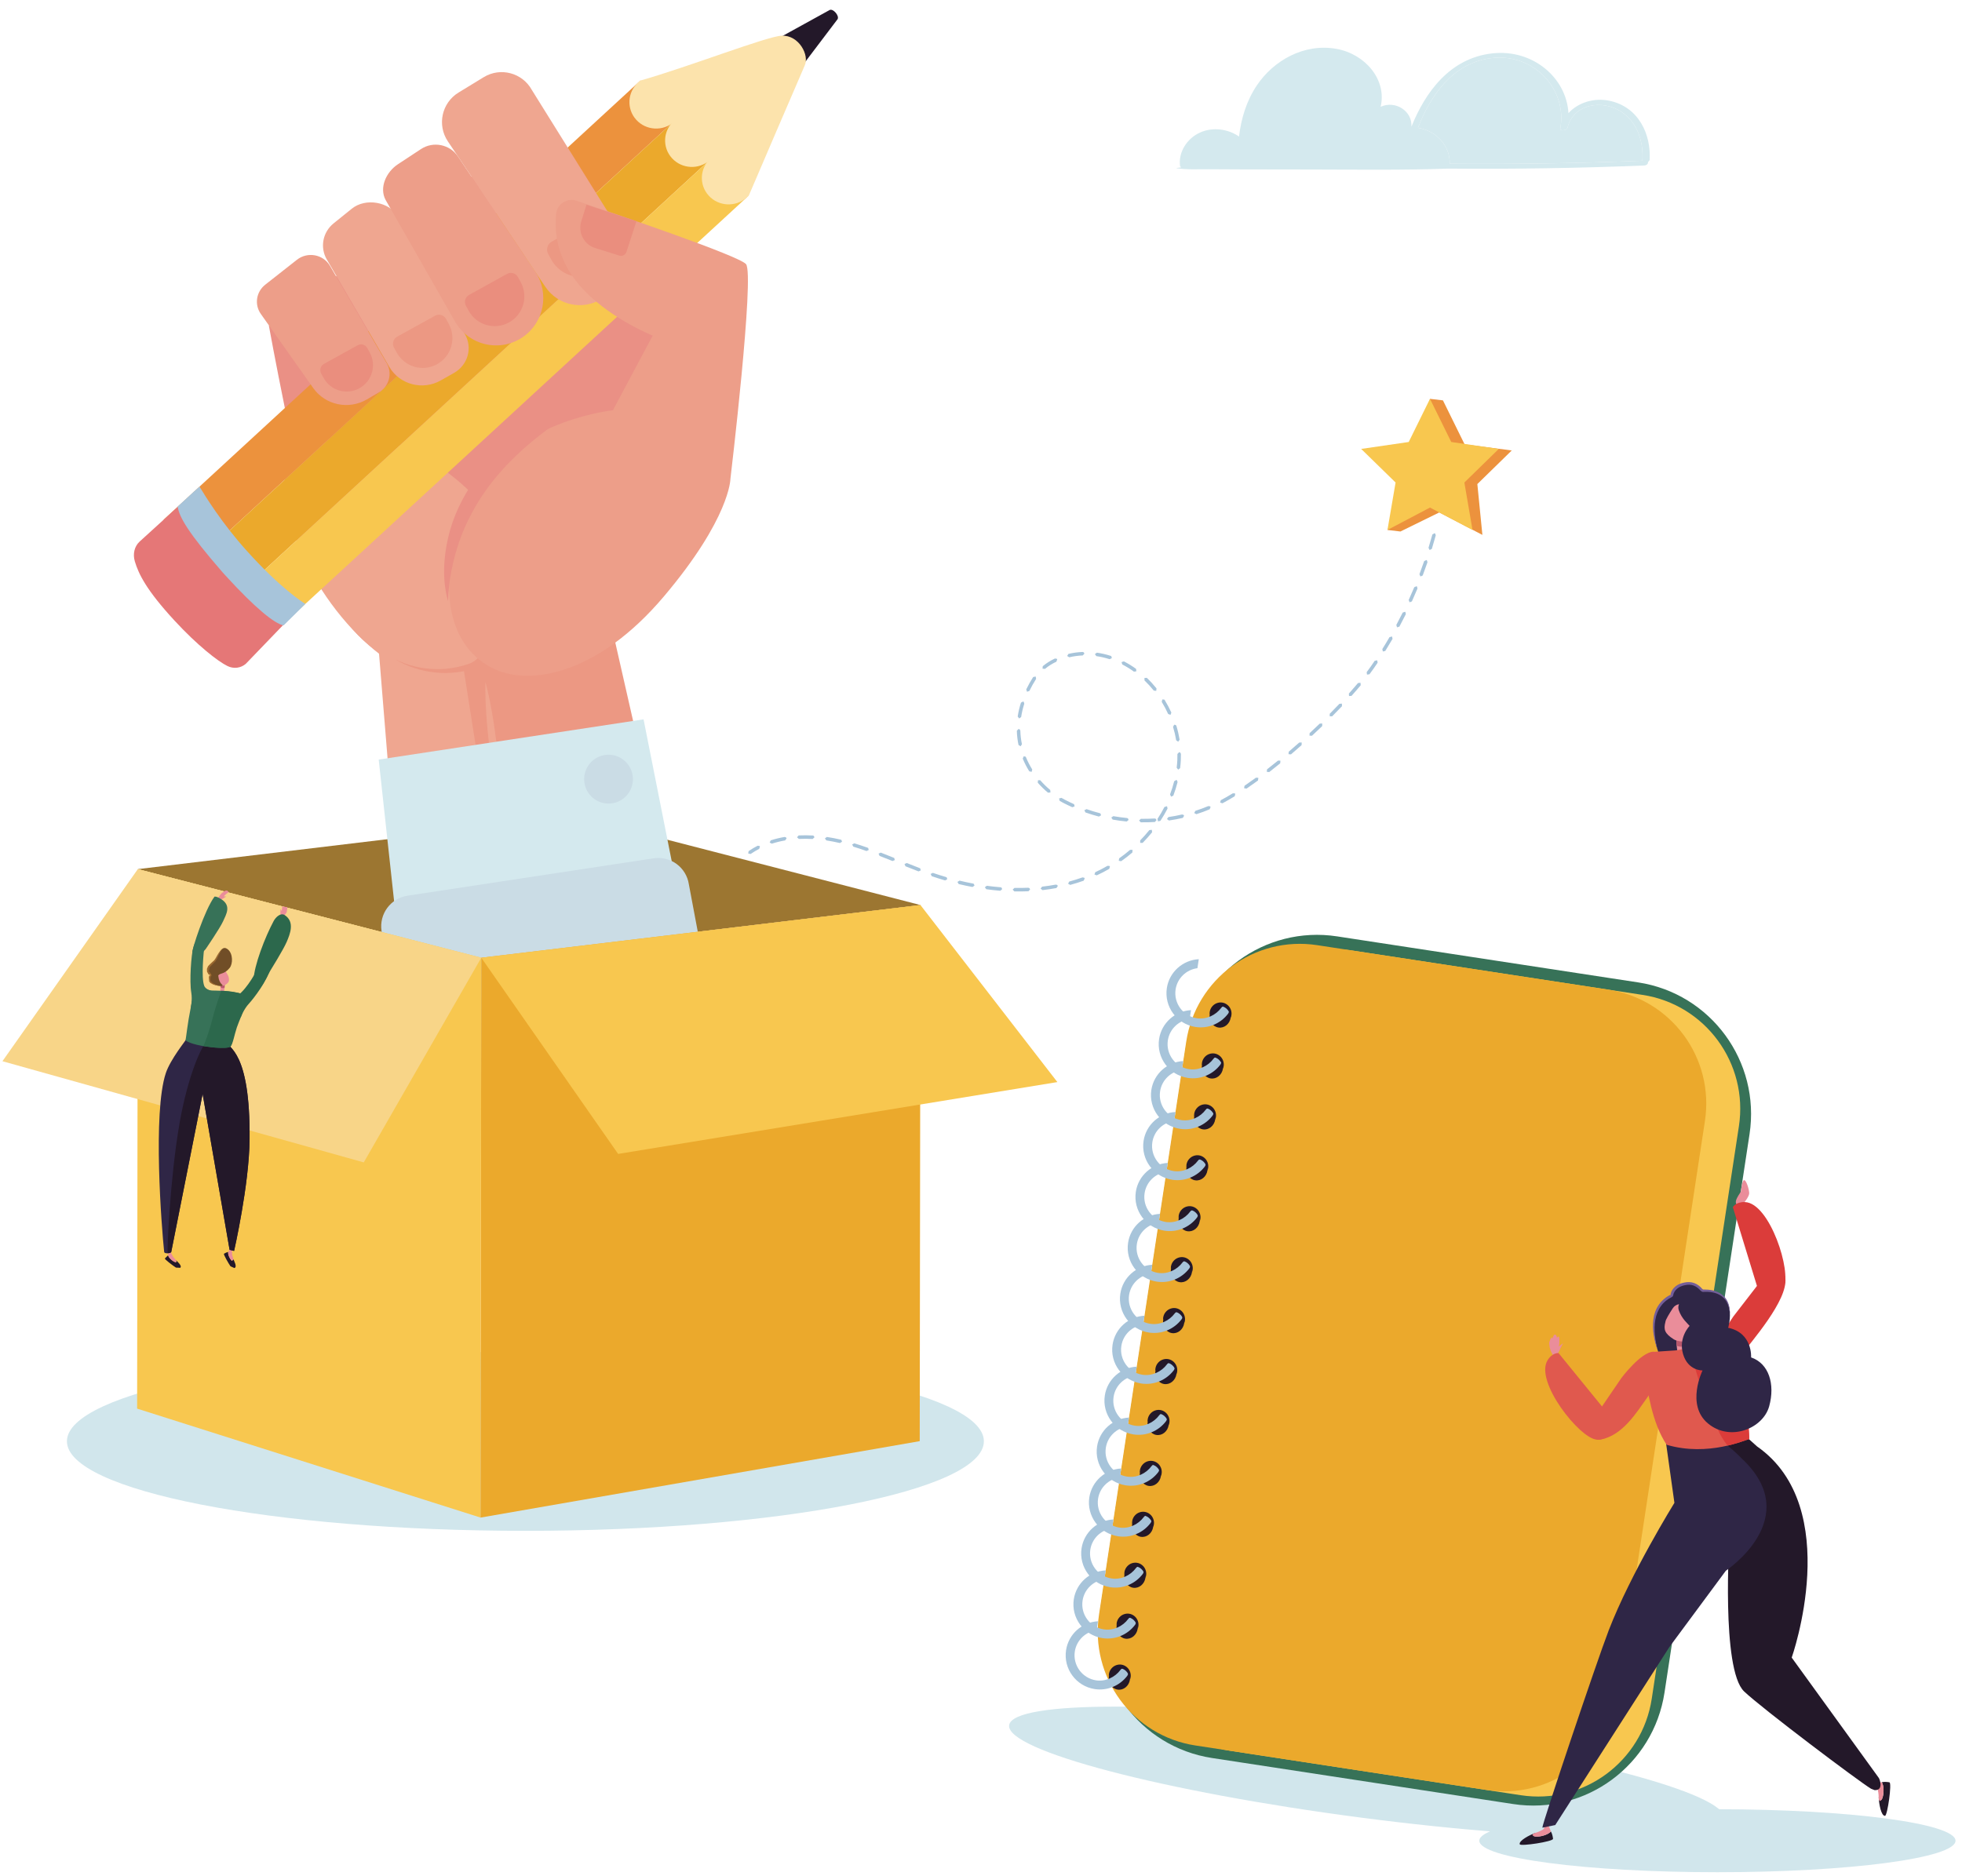 <?xml version="1.0" encoding="UTF-8"?>
<svg width="161px" height="154px" viewBox="0 0 161 154" version="1.1" xmlns="http://www.w3.org/2000/svg" xmlns:xlink="http://www.w3.org/1999/xlink">
    <title>image2</title>
    <g id="design" stroke="none" stroke-width="1" fill="none" fill-rule="evenodd">
        <g id="Mobile" transform="translate(-155, -1890)">
            <g id="Group-18" transform="translate(-23, 1373)">
                <g id="Group-22" transform="translate(38, 507)">
                    <g id="Group-14" transform="translate(140.2, 10.8)">
                        <path d="M160.268,150.286 C160.268,151.713 151.52,152.87 140.73,152.87 C129.938,152.87 121.191,151.713 121.191,150.286 C121.191,148.859 129.938,147.701 140.73,147.701 C151.52,147.701 160.268,148.859 160.268,150.286" id="Fill-304" fill="#D1E6EC"></path>
                        <path d="M141.301,148.475 C141.031,150.544 127.675,150.504 111.467,148.386 C95.26,146.268 82.339,142.873 82.609,140.805 C82.877,138.736 96.234,138.776 112.442,140.894 C128.65,143.012 141.57,146.407 141.301,148.475" id="Fill-305" fill="#D1E6EC"></path>
                        <path d="M80.536,117.499 C80.536,121.56 63.692,124.85 42.915,124.85 C22.137,124.85 5.292,121.56 5.292,117.499 C5.292,113.439 22.137,110.147 42.915,110.147 C63.692,110.147 80.536,113.439 80.536,117.499" id="Fill-306" fill="#D1E6EC"></path>
                        <path d="M132.867,8.391 C134.232,9.317 134.67,10.901 134.573,12.394 C129.308,12.606 124.037,12.689 118.767,12.641 C118.793,11.153 117.667,9.934 116.158,9.69 C117.166,7.107 118.941,4.414 122.095,3.979 C125.677,3.488 128.431,6.576 127.836,9.732 C127.785,9.996 128.374,9.912 128.429,9.687 C128.885,7.753 131.263,7.306 132.867,8.391" id="Fill-324" fill="#D4E9EE"></path>
                        <path d="M134.731,12.784 C129.371,13.002 124.009,13.086 118.645,13.04 C114.902,13.174 111.148,13.12 107.401,13.114 C105.524,13.113 103.65,13.113 101.775,13.105 C100.839,13.102 99.902,13.098 98.963,13.091 C98.102,13.088 97.202,13.139 96.348,13.007 L96.348,12.986 C96.468,12.969 96.587,12.952 96.709,12.942 L96.705,12.906 L96.639,12.856 C96.47,11.731 97.177,10.571 98.278,10.077 C99.316,9.609 100.566,9.777 101.473,10.408 C101.647,8.933 102.085,7.473 102.936,6.208 C104.313,4.157 106.826,2.729 109.483,3.213 C111.84,3.641 113.619,5.755 113.094,7.965 C114.316,7.409 115.71,8.331 115.62,9.599 C116.755,6.772 118.779,3.964 122.265,3.58 C125.579,3.214 128.338,5.578 128.506,8.484 C129.294,7.621 130.596,7.206 131.854,7.466 C134.274,7.966 135.304,10.246 135.166,12.347 L135.03,12.51 C135.056,12.625 134.933,12.774 134.731,12.784 Z M134.573,12.394 C134.67,10.901 134.232,9.317 132.867,8.391 C131.263,7.306 128.885,7.753 128.429,9.687 C128.374,9.912 127.785,9.996 127.836,9.732 C128.431,6.576 125.677,3.488 122.095,3.979 C118.941,4.414 117.166,7.107 116.158,9.69 C117.667,9.934 118.793,11.153 118.767,12.641 C124.037,12.689 129.308,12.606 134.573,12.394 L134.573,12.394 Z" id="Fill-325" fill="#D4E9EE"></path>
                        <polyline id="Fill-336" fill="#9C7631" points="39.293 77.809 11.11 70.537 47.15 66.213 75.331 73.485 39.293 77.809"></polyline>
                        <path d="M21.863,25.93 C21.863,25.93 24.019,37.79 26.152,45.748 C27.293,50.011 29.649,51.936 30.998,52.811 C34.9,55.343 46.876,53.092 46.876,53.092 L56.456,23.349 L40.652,12.13 L21.863,25.93" id="Fill-337" fill="#EA9085"></path>
                        <polyline id="Fill-338" fill="#EC9883" points="30.955 52.386 32.882 77.145 55.428 74.541 49.701 49.349 30.955 52.386"></polyline>
                        <path d="M30.536,35.155 C30.536,35.155 36.33,36.11 40.663,42.254 C44.997,48.399 39.494,54.134 35.927,54.774 C32.359,55.414 25.609,49.302 23.429,41.541 C21.248,33.78 30.536,35.155 30.536,35.155" id="Fill-339" fill="#EFA690"></path>
                        <polyline id="Fill-340" fill="#EC923D" points="16.143 45.045 13.224 41.857 52.351 5.811 55.27 8.999 16.143 45.045"></polyline>
                        <polyline id="Fill-341" fill="#EBA92C" points="19.06 48.233 16.143 45.045 55.27 8.999 58.188 12.187 19.06 48.233"></polyline>
                        <polyline id="Fill-342" fill="#F8C74F" points="21.979 51.419 19.06 48.233 58.188 12.187 61.107 15.375 21.979 51.419"></polyline>
                        <path d="M23.506,50.013 L19.967,53.689 C19.559,54.037 18.983,54.119 18.467,53.868 C17.673,53.482 15.987,52.159 14.128,50.146 C11.776,47.598 11.164,46.28 10.863,45.273 C10.682,44.668 10.834,44.045 11.25,43.659 L14.76,40.462 C14.76,40.462 17.526,45.17 23.506,50.013" id="Fill-343" fill="#E57777"></path>
                        <path d="M18.368,46.509 C18.269,46.4 18.167,46.292 18.067,46.178 C15.285,42.98 14.496,41.642 14.381,40.776 C14.381,40.776 15.177,40.042 15.748,39.515 C15.899,39.376 16.044,39.263 16.144,39.168 L16.18,39.133 L16.216,39.211 C16.628,39.902 18.008,42.146 20.052,44.413 C22.825,47.493 24.63,48.629 24.859,48.767 L23.069,50.535 C22.335,50.383 20.804,49.171 18.368,46.509" id="Fill-344" fill="#A7C4DA"></path>
                        <path d="M62.801,8.338 L68.534,0.771 C68.689,0.483 68.156,-0.124 67.876,0.023 L59.349,4.722 L62.801,8.338" id="Fill-345" fill="#231829"></path>
                        <path d="M61.252,15.241 C61.252,15.241 65.724,4.802 65.827,4.594 C66.245,3.752 65.368,2.07 63.951,2.128 C62.737,2.177 56.354,4.674 52.351,5.811 L52.005,6.131 L55.045,9.22 L57.188,12.506 L58.01,12.352 L57.929,13.079 L60.924,15.543 L61.252,15.241" id="Fill-346" fill="#FCE3AC"></path>
                        <path d="M52.01,9.032 L52.01,9.032 C51.199,8.139 51.276,6.763 52.183,5.959 L52.351,5.811 L55.289,9.046 L55.121,9.194 C54.214,9.998 52.822,9.925 52.01,9.032" id="Fill-347" fill="#FCE3AC"></path>
                        <path d="M54.939,12.182 L54.939,12.182 C54.128,11.288 54.205,9.914 55.114,9.11 L55.28,8.962 L58.218,12.195 L58.05,12.344 C57.143,13.147 55.751,13.075 54.939,12.182" id="Fill-348" fill="#FCE3AC"></path>
                        <path d="M57.955,15.256 L57.955,15.256 C57.143,14.362 57.221,12.987 58.128,12.184 L58.295,12.036 L61.233,15.27 L61.066,15.418 C60.158,16.22 58.765,16.149 57.955,15.256" id="Fill-349" fill="#FCE3AC"></path>
                        <path d="M26.876,21.019 L31.529,29.002 C32.019,29.841 31.731,30.912 30.881,31.411 L29.914,31.979 C28.421,32.857 26.496,32.455 25.509,31.059 L21.203,24.968 C20.662,24.202 20.819,23.154 21.565,22.567 L24.165,20.522 C25.037,19.836 26.324,20.073 26.876,21.019" id="Fill-350" fill="#ED9E89"></path>
                        <path d="M26.616,20.497 L31.747,29.315 C32.593,30.769 34.485,31.267 35.967,30.426 L37.062,29.805 C38.206,29.156 38.598,27.723 37.939,26.607 L32.485,16.998 C31.751,15.754 29.804,15.413 28.667,16.33 L27.178,17.531 C26.278,18.256 26.042,19.51 26.616,20.497" id="Fill-351" fill="#EFA690"></path>
                        <path d="M31.445,15.616 L37.099,25.518 C38.199,27.547 40.81,28.173 42.707,26.863 C44.454,25.655 44.907,23.262 43.723,21.496 L37.386,12.052 C36.712,11.045 35.354,10.771 34.343,11.437 L32.45,12.683 C31.492,13.315 30.897,14.604 31.445,15.616" id="Fill-352" fill="#ED9E89"></path>
                        <path d="M36.55,10.802 L44.55,22.741 C45.565,24.255 47.59,24.698 49.143,23.746 C50.69,22.798 52.125,20.824 51.118,18.904 L43.448,6.593 C42.672,5.174 40.872,4.693 39.494,5.534 L37.426,6.797 C36.05,7.639 35.651,9.46 36.55,10.802" id="Fill-353" fill="#EFA690"></path>
                        <path d="M29.29,31.069 L29.29,31.069 C28.245,31.647 26.933,31.267 26.356,30.22 L26.157,29.86 C26,29.578 26.104,29.222 26.386,29.066 L29.147,27.539 C29.429,27.382 29.784,27.485 29.939,27.767 L30.138,28.128 C30.714,29.175 30.334,30.492 29.29,31.069" id="Fill-354" fill="#EA8E7E"></path>
                        <path d="M35.664,29.095 L35.664,29.095 C34.486,29.747 33.003,29.318 32.354,28.137 L32.13,27.732 C31.953,27.412 32.07,27.011 32.388,26.835 L35.502,25.112 C35.82,24.936 36.22,25.052 36.396,25.37 L36.619,25.777 C37.27,26.958 36.842,28.444 35.664,29.095" id="Fill-355" fill="#EC9883"></path>
                        <path d="M41.569,25.665 L41.569,25.665 C40.39,26.316 38.909,25.887 38.258,24.707 L38.035,24.301 C37.859,23.982 37.975,23.581 38.293,23.405 L41.407,21.682 C41.725,21.505 42.125,21.622 42.301,21.94 L42.525,22.347 C43.175,23.527 42.747,25.013 41.569,25.665" id="Fill-356" fill="#EA8E7E"></path>
                        <path d="M48.784,21.589 L48.784,21.589 C47.452,22.328 45.774,21.841 45.037,20.506 L44.784,20.045 C44.585,19.686 44.717,19.232 45.077,19.032 L48.601,17.081 C48.962,16.883 49.415,17.013 49.614,17.374 L49.866,17.834 C50.602,19.17 50.118,20.852 48.784,21.589" id="Fill-357" fill="#EC9883"></path>
                        <path d="M47.118,15.679 C46.348,15.419 45.525,15.932 45.437,16.742 C45.268,18.306 45.519,20.787 47.806,23.11 C50.138,25.479 53.361,26.745 53.361,26.745 L50.097,32.872 C50.097,32.872 42.81,33.639 39.413,38.713 C36.016,43.787 35.2,51.42 40.13,53.999 C43.165,55.587 48.82,54.608 54.269,48.166 C59.718,41.723 59.737,38.515 59.737,38.515 C59.737,38.515 61.742,21.706 61.015,20.876 C60.425,20.201 50.736,16.896 47.118,15.679" id="Fill-358" fill="#ED9E89"></path>
                        <path d="M47.498,17.373 L47.927,16.002 L52.026,17.358 L51.206,19.872 C51.129,20.119 50.866,20.257 50.618,20.18 L48.635,19.556 C47.719,19.268 47.211,18.291 47.498,17.373" id="Fill-359" fill="#EA8E7E"></path>
                        <path d="M36.565,48.549 C36.094,46.872 36.176,45.058 36.571,43.339 C36.966,41.61 37.756,39.972 38.795,38.532 C39.322,37.817 39.913,37.154 40.545,36.538 C40.878,36.247 41.19,35.934 41.542,35.672 L42.06,35.264 L42.602,34.891 C44.047,33.903 45.626,33.14 47.28,32.65 C45.845,33.609 44.46,34.58 43.189,35.664 C42.55,36.202 41.956,36.783 41.378,37.373 C40.817,37.979 40.282,38.605 39.797,39.267 C38.835,40.596 38.052,42.05 37.499,43.61 C36.963,45.173 36.609,46.825 36.565,48.549" id="Fill-360" fill="#EA9085"></path>
                        <polyline id="Fill-361" fill="#EFA690" points="37.699 53.171 41.312 76.171 32.882 77.145 30.816 51.785 37.699 53.171"></polyline>
                        <path d="M39.633,55.17 C39.865,56.024 40.035,56.885 40.184,57.747 C40.336,58.61 40.453,59.477 40.563,60.346 C40.66,61.214 40.75,62.084 40.805,62.959 C40.863,63.832 40.899,64.71 40.874,65.593 C40.643,64.74 40.473,63.88 40.324,63.016 C40.171,62.153 40.055,61.286 39.946,60.419 C39.848,59.55 39.758,58.679 39.704,57.805 C39.646,56.931 39.609,56.054 39.633,55.17" id="Fill-362" fill="#EFA690"></path>
                        <path d="M39.083,53.949 C38.49,54.182 37.913,54.305 37.315,54.379 C36.719,54.45 36.12,54.462 35.528,54.398 C34.939,54.335 34.353,54.223 33.795,54.028 C33.232,53.853 32.705,53.586 32.195,53.307 C32.727,53.546 33.268,53.767 33.834,53.895 C34.394,54.042 34.971,54.104 35.544,54.119 C36.117,54.136 36.69,54.079 37.248,53.966 C37.801,53.856 38.363,53.682 38.841,53.447 L39.083,53.949" id="Fill-363" fill="#EC9883"></path>
                        <polyline id="Fill-364" fill="#D4E9EE" points="55.198 71.284 32.313 74.761 30.876 61.546 52.61 58.244 55.198 71.284"></polyline>
                        <path d="M59.194,87.023 L32.878,91.021 L31.11,75.612 C30.9,74.224 31.853,72.928 33.238,72.718 L53.44,69.649 C54.825,69.439 56.117,70.394 56.327,71.782 L59.194,87.023" id="Fill-365" fill="#CADCE5"></path>
                        <path d="M51.714,62.852 C51.879,63.946 51.128,64.969 50.035,65.134 C48.943,65.301 47.923,64.547 47.758,63.452 C47.592,62.357 48.344,61.335 49.436,61.169 C50.528,61.002 51.548,61.756 51.714,62.852" id="Fill-366" fill="#CADCE5"></path>
                        <polyline id="Fill-367" fill="#F8C74F" points="39.233 123.762 11.052 114.819 11.11 70.537 39.293 77.809 39.233 123.762"></polyline>
                        <polyline id="Fill-368" fill="#EBA92C" points="75.331 73.485 75.272 117.488 39.233 123.762 39.293 77.809 75.331 73.485"></polyline>
                        <polyline id="Fill-369" fill="#F8C74F" points="39.293 77.809 50.523 93.913 86.567 88.016 75.331 73.485 39.293 77.809"></polyline>
                        <polyline id="Fill-370" fill="#F8D588" points="11.11 70.537 -1.4001823e-13 86.304 29.65 94.609 39.293 77.809 11.11 70.537"></polyline>
                        <path d="M14.238,102.629 C14.28,102.723 14.307,102.836 14.167,102.791 C13.96,102.724 13.621,102.423 13.596,102.23 L13.331,102.492 C13.287,102.554 13.984,103.081 14.239,103.244 L14.59,103.26 C14.774,103.089 14.315,102.722 14.238,102.629" id="Fill-371" fill="#231829"></path>
                        <path d="M14.167,102.791 C14.307,102.836 14.28,102.723 14.238,102.629 C14.116,102.481 14.009,102.363 13.989,102.333 L13.73,101.82 L13.625,101.927 L13.596,102.23 C13.621,102.423 13.96,102.724 14.167,102.791" id="Fill-372" fill="#EA8D9A"></path>
                        <path d="M18.961,102.568 L18.83,102.689 C18.667,102.551 18.477,102.15 18.531,101.963 C18.41,101.979 18.271,102.05 18.181,102.105 C18.116,102.146 18.545,102.89 18.712,103.134 L19.029,103.279 C19.298,103.207 18.994,102.681 18.961,102.568" id="Fill-373" fill="#231829"></path>
                        <path d="M18.83,102.689 L18.961,102.568 C18.909,102.386 18.858,102.238 18.853,102.201 L18.821,101.633 L18.681,101.692 L18.531,101.963 C18.477,102.15 18.667,102.551 18.83,102.689" id="Fill-374" fill="#EA8D9A"></path>
                        <path d="M15.068,84.526 C15.067,84.57 13.78,86.149 13.404,87.288 C12.326,90.547 13.056,99.914 13.271,101.949 C13.294,102.159 13.832,102.046 13.85,101.969 L16.427,88.992 L18.64,101.784 L19.009,101.877 C19.009,101.877 20.248,96.449 20.281,92.713 C20.346,85.409 18.517,85.267 18.366,84.682 C17.982,84.881 15.861,84.816 15.068,84.526" id="Fill-375" fill="#2F2646"></path>
                        <path d="M17.706,72.982 L17.703,72.882 C17.757,72.803 17.85,72.676 17.964,72.537 L18.204,72.348 C18.318,72.292 18.416,72.295 18.445,72.295 L18.503,72.36 L18.566,72.414 C18.545,72.458 18.223,72.657 18.174,72.779 L18.376,72.782 L18.018,73.001 L17.857,73.07 L17.706,72.982" id="Fill-376" fill="#EA8D9A"></path>
                        <path d="M22.989,74.487 L23.076,74.438 C23.115,74.352 23.244,74.234 23.324,74.073 L23.379,73.732 C23.367,73.607 23.234,73.669 23.202,73.636 L23.045,73.616 L22.966,73.59 L22.92,73.98 L22.814,73.81 L22.811,74.231 L22.836,74.404 L22.989,74.487" id="Fill-377" fill="#EA8D9A"></path>
                        <path d="M20.884,79.655 C20.787,79.486 20.61,79.911 20.614,79.639 C20.63,78.48 21.558,76.097 22.256,74.798 C22.432,74.471 22.832,74.101 23.147,74.303 L23.159,74.31 C24.015,74.862 23.596,75.874 23.33,76.501 C23.066,77.128 21.979,78.874 21.979,78.874 C21.979,78.874 21.495,79.807 21.287,80.097 C21.067,80.404 21.116,80.058 20.884,79.655" id="Fill-378" fill="#2C684C"></path>
                        <line x1="17.525" y1="79.731" x2="17.525" y2="79.731" id="Fill-379" fill="#2F2646"></line>
                        <path d="M17.974,79.615 L17.869,80.536 C17.908,80.631 18.063,80.764 18.171,80.562 C18.278,80.36 18.228,79.629 18.228,79.629 L17.974,79.615" id="Fill-380" fill="#EA8D9A"></path>
                        <path d="M17.884,80.217 C17.977,80.294 18.108,80.341 18.231,80.27 C18.242,80.119 18.241,79.947 18.237,79.82 L17.943,79.803 C17.924,79.922 17.9,80.078 17.884,80.217" id="Fill-381" fill="#BA586D"></path>
                        <path d="M18.571,79.446 C18.566,79.303 18.282,78.869 18.282,78.869 C18.008,78.604 17.379,79.116 17.31,79.245 C17.234,79.388 17.324,79.561 17.387,79.69 C17.451,79.821 17.613,80.029 17.746,80.095 C17.869,80.154 18.119,80.131 18.234,80.067 C18.579,79.872 18.629,79.729 18.571,79.446" id="Fill-382" fill="#EA8D9A"></path>
                        <path d="M15.735,76.751 L15.735,76.751 L15.733,76.753 L15.671,76.945 C15.484,77.533 15.338,79.763 15.496,80.667 C15.599,81.267 15.454,81.921 15.454,81.921 L17.281,80.597 C17.281,80.597 16.693,80.448 16.563,80.129 C16.285,79.445 16.538,77.173 16.538,77.173 C16.652,76.891 15.964,76.174 15.735,76.751" id="Fill-383" fill="#377258"></path>
                        <path d="M15.593,77.339 C15.543,77.147 16.585,73.895 17.4,72.797 C17.4,72.797 17.529,72.735 17.947,72.999 C18.802,73.537 18.371,74.23 18.111,74.809 C17.85,75.389 16.668,77.112 16.668,77.112 C16.668,77.112 15.805,78.147 15.593,77.339" id="Fill-384" fill="#377258"></path>
                        <path d="M13.563,102.067 C13.701,102.055 13.84,102.007 13.85,101.969 L16.427,88.992 L18.64,101.784 L19.009,101.877 C19.009,101.877 20.248,96.449 20.281,92.713 C20.346,85.409 18.517,85.267 18.366,84.682 C18.164,84.787 17.482,84.818 16.767,84.782 C16.46,84.767 15.233,87.35 14.526,91.436 C13.74,95.979 13.489,102.072 13.563,102.067" id="Fill-385" fill="#231829"></path>
                        <path d="M19.572,82.664 C19.572,82.664 19.81,82.027 20.223,81.582 C20.639,81.134 21.769,79.635 21.945,78.75 C22.174,77.595 20.913,78.755 20.913,78.755 C20.913,78.755 20.146,80.312 19.279,80.928 C19.034,81.102 19.073,83.026 19.572,82.664" id="Fill-386" fill="#2C684C"></path>
                        <path d="M16.693,80.351 C16.699,80.35 16.836,80.474 17.213,80.502 C17.377,80.514 17.635,80.502 17.937,80.523 C18.532,80.564 19.277,80.659 19.667,80.781 L19.67,80.781 L19.78,81.792 C19.761,82.384 19.28,82.918 19.089,83.493 C18.873,84.145 18.933,84.817 18.72,85.099 C18.632,85.215 17.997,85.24 17.309,85.173 C16.405,85.087 15.386,84.877 15.023,84.595 C15.074,84.356 15.213,83.066 15.426,82.046 C15.625,81.092 15.588,80.388 16.693,80.351" id="Fill-387" fill="#377258"></path>
                        <path d="M17.95,80.523 L18.112,80.523 C18.74,80.549 19.294,80.664 19.667,80.781 L19.67,80.781 L19.78,81.792 C19.761,82.377 19.423,82.962 19.235,83.532 C19.016,84.193 18.935,84.813 18.72,85.099 C18.637,85.208 18.067,85.236 17.425,85.183 L16.502,85.062 C16.502,85.062 16.977,83.918 17.332,82.454 C17.455,81.949 17.95,80.523 17.95,80.523" id="Fill-388" fill="#2C684C"></path>
                        <path d="M17.102,79.233 C16.957,79.137 16.848,78.981 16.853,78.802 C16.861,78.657 16.933,78.527 17.037,78.425 L17.038,78.424 C17.125,78.311 17.477,78.037 17.521,77.97 C17.789,77.558 17.974,76.686 18.506,77.132 C18.936,77.496 18.908,78.323 18.646,78.644 C18.194,79.201 17.885,79.033 17.709,79.264 C17.74,79.57 17.809,79.828 18.057,80.053 L18.056,80.121 C17.797,80.21 17.165,79.921 17.068,79.815 C16.966,79.698 16.952,79.364 17.102,79.233" id="Fill-389" fill="#714E27"></path>
                        <path d="M17.814,80.126 C17.61,80.105 17.407,80.062 17.216,79.969 C17.126,79.917 17.023,79.871 16.965,79.752 L16.936,79.412 L16.934,79.425 L16.971,79.29 L17.056,79.177 L17.067,79.295 L16.897,79.154 L16.788,78.953 L16.782,78.723 L16.866,78.518 L16.858,78.534 L16.891,78.485 L16.912,78.461 L16.955,78.417 L17.04,78.332 L17.213,78.17 L17.385,78.014 L17.505,77.834 C17.581,77.695 17.656,77.556 17.744,77.423 C17.835,77.294 17.924,77.156 18.056,77.064 C17.947,77.178 17.875,77.319 17.805,77.458 C17.735,77.597 17.668,77.739 17.606,77.883 L17.48,78.104 L17.31,78.272 L17.003,78.583 L16.996,78.598 L16.936,78.913 L17.137,79.17 L17.142,79.174 L17.162,79.272 L17.147,79.288 L17.095,79.352 L17.068,79.435 L17.067,79.442 L17.066,79.447 L17.067,79.708 L17.259,79.894 C17.426,79.996 17.619,80.068 17.814,80.126" id="Fill-390" fill="#98662E"></path>
                        <path d="M143.366,92.287 L136.389,138.119 C135.481,144.085 129.921,148.184 123.968,147.274 L99.261,143.496 C93.308,142.586 89.219,137.011 90.126,131.044 L97.103,85.212 C98.011,79.245 103.573,75.147 109.524,76.057 L134.231,79.835 C140.184,80.745 144.273,86.32 143.366,92.287" id="Fill-391" fill="#377258"></path>
                        <path d="M142.494,91.636 L135.342,138.627 C134.556,143.79 129.743,147.336 124.592,146.549 L100.771,142.907 C95.62,142.119 92.081,137.295 92.866,132.132 L100.019,85.142 C100.805,79.978 105.617,76.431 110.768,77.219 L134.59,80.86 C139.741,81.648 143.279,86.473 142.494,91.636" id="Fill-392" fill="#F8C74F"></path>
                        <path d="M139.705,91.209 L132.553,138.2 C131.767,143.363 126.954,146.91 121.803,146.122 L97.892,142.467 C92.741,141.679 89.203,136.855 89.989,131.692 L97.14,84.701 C97.926,79.537 102.739,75.991 107.89,76.778 L131.801,80.434 C136.952,81.223 140.492,86.046 139.705,91.209" id="Fill-393" fill="#EBA92C"></path>
                        <path d="M91.802,135.987 C92.278,136.06 92.6,136.542 92.521,137.067 C92.441,137.59 91.99,137.955 91.514,137.882 C91.037,137.809 90.716,137.325 90.794,136.802 C90.874,136.279 91.325,135.914 91.802,135.987" id="Fill-394" fill="#231829"></path>
                        <path d="M92.28,136.244 C92.405,136.382 92.413,136.606 92.296,136.759 C91.694,137.549 90.683,137.997 89.632,137.838 C88.103,137.603 87.047,136.171 87.28,134.646 C87.483,133.313 88.601,132.342 89.9,132.273 L89.787,133.012 C88.891,133.126 88.141,133.821 87.998,134.755 C87.827,135.885 88.609,136.947 89.741,137.121 C90.528,137.24 91.297,136.866 91.747,136.262 C91.873,136.092 92.109,136.065 92.249,136.211 L92.254,136.216 L92.28,136.244" id="Fill-395" fill="#A7C4DA"></path>
                        <path d="M90.794,136.802 C90.767,136.555 90.863,136.284 91.056,136.092 C91.244,135.897 91.54,135.79 91.825,135.833 C92.109,135.876 92.361,136.067 92.482,136.31 C92.61,136.551 92.621,136.838 92.521,137.067 C92.492,136.82 92.41,136.606 92.278,136.441 C92.147,136.278 91.972,136.167 91.779,136.141 C91.586,136.107 91.386,136.161 91.212,136.278 C91.037,136.396 90.896,136.576 90.794,136.802" id="Fill-396" fill="#231829"></path>
                        <path d="M92.438,131.807 C92.914,131.88 93.237,132.363 93.157,132.885 C93.077,133.408 92.626,133.773 92.149,133.701 C91.673,133.628 91.351,133.145 91.431,132.622 C91.51,132.099 91.962,131.734 92.438,131.807" id="Fill-397" fill="#231829"></path>
                        <path d="M92.915,132.063 C93.04,132.202 93.05,132.426 92.933,132.579 C92.33,133.37 91.32,133.817 90.269,133.657 C88.739,133.423 87.683,131.991 87.915,130.465 C88.118,129.133 89.237,128.163 90.537,128.094 L90.424,128.831 C89.527,128.946 88.778,129.64 88.635,130.575 C88.462,131.705 89.244,132.766 90.378,132.939 C91.165,133.06 91.934,132.685 92.383,132.082 C92.508,131.911 92.746,131.883 92.886,132.031 L92.89,132.036 L92.915,132.063" id="Fill-398" fill="#A7C4DA"></path>
                        <path d="M91.431,132.622 C91.402,132.375 91.5,132.104 91.691,131.912 C91.88,131.717 92.177,131.61 92.462,131.653 C92.746,131.697 92.996,131.886 93.119,132.131 C93.247,132.371 93.257,132.658 93.157,132.885 C93.128,132.64 93.045,132.425 92.914,132.261 C92.782,132.098 92.607,131.986 92.415,131.961 C92.223,131.927 92.022,131.981 91.848,132.097 C91.674,132.216 91.531,132.395 91.431,132.622" id="Fill-399" fill="#231829"></path>
                        <path d="M93.074,127.626 C93.551,127.7 93.872,128.183 93.793,128.706 C93.713,129.229 93.263,129.593 92.786,129.521 C92.31,129.448 91.988,128.965 92.067,128.441 C92.147,127.918 92.599,127.553 93.074,127.626" id="Fill-400" fill="#231829"></path>
                        <path d="M93.552,127.883 C93.677,128.021 93.686,128.245 93.568,128.4 C92.965,129.19 91.955,129.637 90.904,129.477 C89.376,129.244 88.32,127.811 88.552,126.285 C88.755,124.952 89.874,123.981 91.172,123.914 L91.061,124.651 C90.164,124.765 89.413,125.46 89.27,126.396 C89.099,127.525 89.881,128.586 91.013,128.759 C91.8,128.88 92.571,128.505 93.019,127.9 C93.145,127.731 93.382,127.704 93.522,127.852 L93.527,127.855 L93.552,127.883" id="Fill-401" fill="#A7C4DA"></path>
                        <path d="M92.067,128.441 C92.039,128.194 92.136,127.924 92.328,127.732 C92.517,127.535 92.813,127.429 93.098,127.473 C93.382,127.515 93.633,127.706 93.755,127.949 C93.882,128.19 93.894,128.477 93.793,128.706 C93.765,128.46 93.682,128.245 93.551,128.08 C93.419,127.917 93.243,127.806 93.05,127.78 C92.859,127.747 92.659,127.801 92.485,127.917 C92.311,128.036 92.168,128.215 92.067,128.441" id="Fill-402" fill="#231829"></path>
                        <path d="M93.711,123.446 C94.188,123.519 94.509,124.003 94.429,124.526 C94.349,125.049 93.899,125.414 93.422,125.341 C92.945,125.268 92.624,124.784 92.704,124.261 C92.782,123.738 93.234,123.373 93.711,123.446" id="Fill-403" fill="#231829"></path>
                        <path d="M94.189,123.703 C94.313,123.841 94.323,124.065 94.205,124.218 C93.602,125.008 92.592,125.456 91.541,125.297 C90.011,125.062 88.955,123.63 89.188,122.105 C89.392,120.772 90.51,119.801 91.809,119.732 L91.696,120.471 C90.801,120.585 90.049,121.28 89.907,122.214 C89.735,123.346 90.517,124.407 91.65,124.58 C92.436,124.699 93.207,124.325 93.656,123.721 C93.781,123.551 94.017,123.524 94.159,123.67 L94.163,123.675 L94.189,123.703" id="Fill-404" fill="#A7C4DA"></path>
                        <path d="M92.704,124.261 C92.676,124.014 92.771,123.743 92.964,123.551 C93.153,123.356 93.449,123.249 93.733,123.292 C94.019,123.336 94.269,123.526 94.391,123.769 C94.519,124.01 94.529,124.297 94.429,124.526 C94.4,124.279 94.318,124.065 94.188,123.9 C94.055,123.737 93.88,123.626 93.687,123.6 C93.496,123.568 93.294,123.62 93.12,123.737 C92.946,123.855 92.804,124.035 92.704,124.261" id="Fill-405" fill="#231829"></path>
                        <path d="M94.346,119.266 C94.823,119.339 95.145,119.822 95.066,120.344 C94.986,120.869 94.535,121.234 94.059,121.161 C93.582,121.088 93.26,120.604 93.339,120.081 C93.419,119.558 93.87,119.193 94.346,119.266" id="Fill-406" fill="#231829"></path>
                        <path d="M94.824,119.522 C94.949,119.661 94.958,119.885 94.841,120.038 C94.239,120.829 93.228,121.276 92.177,121.116 C90.648,120.882 89.592,119.45 89.825,117.924 C90.027,116.592 91.146,115.622 92.445,115.553 L92.333,116.29 C91.436,116.405 90.686,117.099 90.543,118.034 C90.371,119.164 91.153,120.225 92.286,120.398 C93.073,120.519 93.843,120.145 94.291,119.541 C94.418,119.37 94.654,119.342 94.794,119.49 L94.799,119.495 L94.824,119.522" id="Fill-407" fill="#A7C4DA"></path>
                        <path d="M93.339,120.081 C93.312,119.834 93.408,119.563 93.601,119.371 C93.79,119.176 94.085,119.069 94.37,119.112 C94.655,119.156 94.906,119.345 95.027,119.59 C95.155,119.83 95.166,120.117 95.066,120.344 C95.037,120.099 94.954,119.884 94.823,119.72 C94.692,119.557 94.515,119.445 94.323,119.42 C94.132,119.386 93.931,119.44 93.757,119.556 C93.583,119.675 93.441,119.854 93.339,120.081" id="Fill-408" fill="#231829"></path>
                        <path d="M94.983,115.085 C95.46,115.159 95.782,115.642 95.701,116.165 C95.623,116.688 95.171,117.052 94.694,116.98 C94.218,116.907 93.896,116.424 93.976,115.901 C94.056,115.377 94.507,115.012 94.983,115.085" id="Fill-409" fill="#231829"></path>
                        <path d="M95.46,115.342 C95.585,115.481 95.595,115.704 95.477,115.859 C94.874,116.649 93.865,117.096 92.814,116.936 C91.284,116.703 90.228,115.27 90.46,113.744 C90.663,112.411 91.783,111.44 93.082,111.373 L92.969,112.11 C92.073,112.225 91.321,112.919 91.18,113.855 C91.008,114.984 91.79,116.045 92.923,116.219 C93.708,116.339 94.479,115.964 94.928,115.359 C95.053,115.19 95.29,115.163 95.431,115.311 L95.435,115.314 L95.46,115.342" id="Fill-410" fill="#A7C4DA"></path>
                        <path d="M93.976,115.901 C93.949,115.654 94.044,115.383 94.238,115.191 C94.425,114.995 94.722,114.888 95.006,114.932 C95.291,114.976 95.543,115.165 95.664,115.408 C95.792,115.65 95.803,115.938 95.701,116.165 C95.673,115.919 95.59,115.704 95.46,115.539 C95.327,115.377 95.152,115.265 94.96,115.24 C94.768,115.206 94.567,115.26 94.393,115.376 C94.219,115.495 94.076,115.674 93.976,115.901" id="Fill-411" fill="#231829"></path>
                        <path d="M95.619,110.905 C96.096,110.979 96.417,111.462 96.338,111.985 C96.258,112.508 95.807,112.873 95.331,112.8 C94.854,112.727 94.533,112.243 94.612,111.72 C94.692,111.197 95.142,110.832 95.619,110.905" id="Fill-412" fill="#231829"></path>
                        <path d="M96.097,111.162 C96.222,111.3 96.231,111.524 96.114,111.679 C95.511,112.467 94.5,112.916 93.449,112.756 C91.92,112.521 90.864,111.089 91.097,109.564 C91.3,108.231 92.418,107.26 93.718,107.192 L93.606,107.93 C92.709,108.044 91.958,108.739 91.817,109.675 C91.644,110.805 92.426,111.866 93.559,112.039 C94.345,112.158 95.116,111.784 95.564,111.18 C95.69,111.01 95.927,110.983 96.067,111.129 L96.072,111.134 L96.097,111.162" id="Fill-413" fill="#A7C4DA"></path>
                        <path d="M94.612,111.72 C94.584,111.473 94.68,111.202 94.873,111.01 C95.062,110.815 95.359,110.708 95.643,110.752 C95.928,110.795 96.178,110.985 96.299,111.228 C96.427,111.469 96.438,111.756 96.338,111.985 C96.31,111.738 96.227,111.524 96.096,111.359 C95.964,111.196 95.788,111.085 95.596,111.059 C95.405,111.027 95.203,111.08 95.03,111.196 C94.856,111.314 94.712,111.494 94.612,111.72" id="Fill-414" fill="#231829"></path>
                        <path d="M96.256,106.725 C96.732,106.798 97.054,107.281 96.974,107.804 C96.895,108.328 96.443,108.693 95.967,108.62 C95.491,108.547 95.168,108.063 95.249,107.54 C95.329,107.017 95.779,106.652 96.256,106.725" id="Fill-415" fill="#231829"></path>
                        <path d="M96.732,106.981 C96.858,107.12 96.868,107.345 96.75,107.498 C96.147,108.288 95.136,108.735 94.086,108.576 C92.556,108.342 91.501,106.909 91.733,105.384 C91.935,104.051 93.055,103.081 94.354,103.012 L94.241,103.75 C93.346,103.864 92.595,104.558 92.452,105.493 C92.281,106.623 93.063,107.684 94.195,107.857 C94.981,107.978 95.751,107.604 96.201,107 C96.326,106.829 96.562,106.803 96.704,106.949 L96.707,106.954 L96.732,106.981" id="Fill-416" fill="#A7C4DA"></path>
                        <path d="M95.249,107.54 C95.221,107.293 95.316,107.022 95.51,106.83 C95.698,106.635 95.994,106.528 96.278,106.571 C96.563,106.615 96.815,106.804 96.936,107.049 C97.064,107.289 97.075,107.577 96.974,107.804 C96.945,107.558 96.863,107.343 96.732,107.179 C96.6,107.016 96.425,106.906 96.232,106.879 C96.041,106.845 95.839,106.899 95.665,107.015 C95.491,107.134 95.349,107.313 95.249,107.54" id="Fill-417" fill="#231829"></path>
                        <path d="M96.891,102.544 C97.368,102.618 97.69,103.101 97.611,103.624 C97.531,104.147 97.08,104.511 96.604,104.439 C96.127,104.366 95.805,103.883 95.884,103.36 C95.964,102.836 96.415,102.471 96.891,102.544" id="Fill-418" fill="#231829"></path>
                        <path d="M97.369,102.801 C97.494,102.94 97.503,103.163 97.387,103.318 C96.784,104.108 95.773,104.555 94.722,104.395 C93.193,104.162 92.137,102.729 92.37,101.203 C92.572,99.871 93.691,98.899 94.991,98.832 L94.878,99.569 C93.981,99.684 93.23,100.378 93.089,101.314 C92.916,102.443 93.698,103.504 94.832,103.678 C95.618,103.798 96.388,103.423 96.836,102.82 C96.963,102.649 97.199,102.622 97.34,102.77 L97.344,102.773 L97.369,102.801" id="Fill-419" fill="#A7C4DA"></path>
                        <path d="M95.884,103.36 C95.857,103.113 95.953,102.842 96.146,102.65 C96.335,102.454 96.631,102.347 96.915,102.391 C97.2,102.435 97.451,102.624 97.573,102.869 C97.7,103.109 97.711,103.397 97.611,103.624 C97.581,103.378 97.499,103.163 97.368,102.998 C97.237,102.836 97.06,102.724 96.869,102.699 C96.677,102.665 96.476,102.719 96.301,102.835 C96.127,102.954 95.985,103.133 95.884,103.36" id="Fill-420" fill="#231829"></path>
                        <path d="M97.528,98.364 C98.005,98.438 98.326,98.921 98.246,99.444 C98.167,99.967 97.716,100.332 97.239,100.259 C96.764,100.186 96.441,99.702 96.521,99.179 C96.601,98.656 97.051,98.291 97.528,98.364" id="Fill-421" fill="#231829"></path>
                        <path d="M98.005,98.621 C98.13,98.759 98.14,98.983 98.022,99.138 C97.421,99.927 96.408,100.375 95.359,100.215 C93.828,99.98 92.774,98.548 93.005,97.023 C93.208,95.69 94.328,94.719 95.626,94.652 L95.514,95.389 C94.618,95.503 93.867,96.198 93.725,97.134 C93.552,98.264 94.334,99.325 95.467,99.498 C96.253,99.617 97.024,99.243 97.473,98.639 C97.598,98.469 97.836,98.442 97.976,98.588 L97.98,98.593 L98.005,98.621" id="Fill-422" fill="#A7C4DA"></path>
                        <path d="M96.521,99.179 C96.492,98.932 96.589,98.661 96.782,98.469 C96.97,98.274 97.267,98.167 97.551,98.211 C97.836,98.254 98.087,98.444 98.209,98.687 C98.335,98.928 98.348,99.215 98.246,99.444 C98.218,99.198 98.135,98.983 98.004,98.818 C97.872,98.655 97.697,98.544 97.504,98.518 C97.313,98.486 97.112,98.539 96.938,98.655 C96.764,98.773 96.621,98.953 96.521,99.179" id="Fill-423" fill="#231829"></path>
                        <path d="M98.164,94.184 C98.64,94.257 98.962,94.74 98.882,95.264 C98.803,95.787 98.353,96.152 97.876,96.079 C97.399,96.006 97.078,95.522 97.158,94.999 C97.237,94.476 97.687,94.111 98.164,94.184" id="Fill-424" fill="#231829"></path>
                        <path d="M98.642,94.441 C98.767,94.579 98.777,94.804 98.659,94.957 C98.056,95.747 97.045,96.194 95.994,96.035 C94.465,95.801 93.409,94.368 93.641,92.843 C93.845,91.51 94.963,90.54 96.263,90.471 L96.151,91.209 C95.254,91.323 94.503,92.017 94.36,92.952 C94.189,94.082 94.971,95.145 96.104,95.318 C96.89,95.437 97.66,95.063 98.109,94.459 C98.235,94.288 98.472,94.262 98.612,94.408 L98.617,94.413 L98.642,94.441" id="Fill-425" fill="#A7C4DA"></path>
                        <path d="M97.158,94.999 C97.129,94.752 97.225,94.481 97.418,94.289 C97.607,94.094 97.902,93.987 98.188,94.03 C98.473,94.074 98.724,94.263 98.846,94.508 C98.972,94.748 98.983,95.036 98.882,95.264 C98.854,95.017 98.772,94.804 98.64,94.638 C98.509,94.475 98.333,94.365 98.141,94.338 C97.949,94.304 97.748,94.358 97.574,94.474 C97.399,94.593 97.258,94.772 97.158,94.999" id="Fill-426" fill="#231829"></path>
                        <path d="M98.801,90.004 C99.277,90.077 99.599,90.56 99.519,91.083 C99.44,91.606 98.988,91.971 98.512,91.898 C98.036,91.825 97.713,91.342 97.793,90.819 C97.872,90.296 98.324,89.931 98.801,90.004" id="Fill-427" fill="#231829"></path>
                        <path d="M99.277,90.26 C99.402,90.399 99.412,90.624 99.295,90.777 C98.692,91.567 97.682,92.014 96.631,91.854 C95.101,91.621 94.046,90.188 94.278,88.662 C94.48,87.33 95.6,86.36 96.899,86.291 L96.786,87.028 C95.89,87.143 95.14,87.837 94.997,88.773 C94.824,89.903 95.606,90.963 96.74,91.137 C97.526,91.257 98.296,90.883 98.746,90.279 C98.871,90.108 99.108,90.081 99.248,90.229 L99.252,90.232 L99.277,90.26" id="Fill-428" fill="#A7C4DA"></path>
                        <path d="M97.793,90.819 C97.765,90.572 97.862,90.301 98.055,90.109 C98.243,89.914 98.539,89.807 98.824,89.85 C99.108,89.894 99.36,90.083 99.481,90.328 C99.609,90.568 99.62,90.856 99.519,91.083 C99.49,90.837 99.407,90.622 99.276,90.458 C99.145,90.295 98.969,90.183 98.777,90.158 C98.585,90.124 98.385,90.178 98.21,90.294 C98.036,90.413 97.893,90.592 97.793,90.819" id="Fill-429" fill="#231829"></path>
                        <path d="M99.436,85.823 C99.913,85.897 100.236,86.38 100.156,86.903 C100.076,87.426 99.625,87.791 99.148,87.718 C98.672,87.645 98.35,87.162 98.429,86.638 C98.509,86.115 98.959,85.75 99.436,85.823" id="Fill-430" fill="#231829"></path>
                        <path d="M99.914,86.08 C100.039,86.218 100.049,86.442 99.932,86.597 C99.329,87.387 98.318,87.834 97.267,87.674 C95.738,87.441 94.682,86.007 94.914,84.482 C95.117,83.149 96.236,82.179 97.534,82.111 L97.422,82.848 C96.526,82.962 95.775,83.657 95.633,84.593 C95.461,85.723 96.243,86.784 97.377,86.957 C98.162,87.077 98.933,86.702 99.381,86.098 C99.507,85.928 99.744,85.901 99.885,86.049 L99.889,86.052 L99.914,86.08" id="Fill-431" fill="#A7C4DA"></path>
                        <path d="M98.429,86.638 C98.401,86.391 98.498,86.121 98.69,85.928 C98.879,85.733 99.175,85.626 99.46,85.67 C99.744,85.713 99.995,85.903 100.117,86.146 C100.244,86.387 100.256,86.674 100.156,86.903 C100.127,86.657 100.044,86.442 99.913,86.277 C99.781,86.114 99.605,86.004 99.414,85.977 C99.221,85.945 99.021,85.998 98.847,86.114 C98.672,86.233 98.53,86.412 98.429,86.638" id="Fill-432" fill="#231829"></path>
                        <path d="M100.073,81.643 C100.548,81.716 100.871,82.2 100.791,82.723 C100.712,83.246 100.262,83.611 99.784,83.538 C99.307,83.465 98.986,82.981 99.066,82.458 C99.145,81.935 99.596,81.57 100.073,81.643" id="Fill-433" fill="#231829"></path>
                        <path d="M100.55,81.9 C100.675,82.038 100.685,82.263 100.567,82.416 C99.964,83.206 98.954,83.653 97.903,83.494 C96.373,83.26 95.319,81.827 95.55,80.302 C95.753,78.969 96.873,77.999 98.171,77.93 L98.059,78.668 C97.162,78.782 96.412,79.477 96.269,80.411 C96.097,81.543 96.879,82.604 98.012,82.777 C98.799,82.896 99.569,82.522 100.018,81.918 C100.143,81.748 100.381,81.721 100.521,81.867 L100.525,81.873 L100.55,81.9" id="Fill-434" fill="#A7C4DA"></path>
                        <path d="M99.066,82.458 C99.037,82.211 99.135,81.94 99.327,81.748 C99.515,81.553 99.812,81.446 100.097,81.489 C100.381,81.533 100.632,81.723 100.754,81.967 C100.881,82.207 100.893,82.495 100.791,82.723 C100.762,82.476 100.68,82.263 100.548,82.097 C100.418,81.934 100.242,81.824 100.049,81.797 C99.858,81.763 99.658,81.817 99.482,81.934 C99.309,82.052 99.167,82.231 99.066,82.458" id="Fill-435" fill="#231829"></path>
                        <path d="M136.458,111.383 C136.066,110.975 134.254,106.844 136.984,105.537 C136.984,105.537 137.027,104.701 138.191,104.552 C139.356,104.401 139.83,105.719 139.85,105.906 C139.867,106.094 136.823,111.509 136.641,111.447 C136.458,111.383 136.458,111.383 136.458,111.383" id="Fill-436" fill="#2F2646"></path>
                        <path d="M127.021,109.232 C127.212,108.937 127.669,108.928 127.746,109.213 C127.755,109.247 127.745,109.397 127.735,109.525 L127.717,109.711 L128.068,109.449 L127.868,109.82 C127.811,109.929 127.527,110.712 127.246,110.455 C127.246,110.455 126.745,109.658 127.021,109.232" id="Fill-437" fill="#EA8D9A"></path>
                        <path d="M127.732,108.927 C127.732,108.927 127.62,108.847 127.571,109.035 C127.571,109.035 127.534,108.738 127.403,108.745 C127.263,108.754 127.222,109.028 127.189,109.073 L127.124,108.965 C127.043,109.034 126.908,109.361 126.935,109.52 C126.963,109.68 127.726,109.621 127.726,109.621 C127.726,109.621 127.79,109.063 127.732,108.927" id="Fill-438" fill="#EA8D9A"></path>
                        <path d="M124.508,150.576 C124.417,150.291 125.295,149.816 125.833,149.63 C125.696,149.743 125.529,149.901 125.773,149.94 C126.128,149.996 126.87,149.796 127.063,149.52 C127.169,149.695 127.221,149.95 127.241,150.127 C127.266,150.355 124.568,150.763 124.508,150.576" id="Fill-439" fill="#231829"></path>
                        <path d="M125.773,149.94 C125.529,149.901 125.438,149.746 125.789,149.644 C126.103,149.552 126.35,149.404 126.405,149.371 C126.548,149.285 126.574,149.037 126.574,149.037 L126.862,148.994 L127.063,149.52 C126.87,149.796 126.128,149.996 125.773,149.94" id="Fill-440" fill="#EA8D9A"></path>
                        <path d="M154.484,148.242 C154.163,148.258 153.986,147.269 153.963,146.698 C154.031,146.864 154.134,147.068 154.241,146.846 C154.397,146.52 154.419,145.751 154.211,145.485 C154.409,145.434 154.667,145.458 154.843,145.49 C155.068,145.532 154.68,148.233 154.484,148.242" id="Fill-441" fill="#231829"></path>
                        <path d="M154.241,146.846 C154.134,147.068 153.959,147.112 153.963,146.745 C153.967,146.417 153.896,146.138 153.879,146.075 C153.839,145.913 153.609,145.815 153.609,145.815 L153.652,145.527 L154.211,145.485 C154.419,145.751 154.397,146.52 154.241,146.846" id="Fill-442" fill="#EA8D9A"></path>
                        <path d="M140.549,118.202 C141.854,117.667 142.74,116.805 142.74,116.805 L143.981,117.92 C151.179,122.945 146.826,135.254 146.826,135.254 L153.944,145.089 C154.046,145.176 154.41,146.183 153.62,146.131 L153.334,146.016 C152.369,145.442 144.375,139.421 142.919,138.03 C141.021,136.216 141.718,125.375 141.718,125.375 L140.549,118.202" id="Fill-443" fill="#231829"></path>
                        <path d="M137.319,108.448 C137.319,108.448 137.369,110.11 137.498,110.275 C137.625,110.442 138.028,110.621 138.175,110.18 C138.321,109.739 137.886,108.353 137.886,108.353 L137.319,108.448" id="Fill-444" fill="#EA8D9A"></path>
                        <path d="M137.388,109.653 C137.627,109.757 137.937,109.785 138.176,109.591 C138.135,109.292 138.056,108.962 137.991,108.716 L137.334,108.828 C137.345,109.066 137.363,109.379 137.388,109.653" id="Fill-445" fill="#BA586D"></path>
                        <path d="M136.464,107.691 C136.478,107.514 136.795,106.998 137.072,106.574 C137.303,106.223 137.777,106.133 138.121,106.373 C138.655,106.744 139.224,107.186 139.322,107.397 C139.475,107.727 139.252,108.103 139.093,108.388 C138.933,108.671 138.546,109.122 138.237,109.252 C137.954,109.371 137.394,109.287 137.145,109.128 C136.394,108.65 136.298,108.321 136.464,107.691" id="Fill-446" fill="#EA8D9A"></path>
                        <path d="M142.459,98.173 L142.765,98.108 C142.958,97.882 143.354,97.384 143.339,97.119 C143.321,96.769 143.09,96.065 142.927,96.066 C142.761,96.069 142.683,96.809 142.661,96.973 C142.641,97.124 141.876,97.935 142.459,98.173" id="Fill-447" fill="#EA8D9A"></path>
                        <path d="M131.81,133.017 C133.615,128.341 137.201,122.552 137.201,122.552 L136.386,116.736 L139.894,117.005 C140.831,116.927 142.716,118.905 142.716,118.905 C147.97,123.795 141.423,128.122 141.423,128.122 L136.793,134.38 L127.422,148.999 L126.364,149.216 C126.329,148.964 130.832,135.55 131.81,133.017" id="Fill-448" fill="#2F2646"></path>
                        <path d="M142.643,109.688 L141.404,108.515 C141.404,108.515 140.314,109.336 139.898,109.509 C139.279,109.765 137.276,110.042 137.276,110.042 L135.557,110.155 C134.716,110.229 134.51,110.886 134.686,111.715 C135.025,113.312 135.33,115.948 136.567,117.787 C139.983,118.794 143.074,117.36 143.337,117.32 C143.423,117.089 142.643,109.688 142.643,109.688" id="Fill-449" fill="#E0594E"></path>
                        <path d="M135.482,110.146 C136.083,110.132 135.99,112.49 134.988,113.885 C134.082,115.148 132.96,117.015 131.149,117.357 C129.811,117.611 131.063,114.926 131.063,114.926 L132.848,112.309 C132.848,112.309 134.445,110.17 135.482,110.146" id="Fill-450" fill="#E0594E"></path>
                        <path d="M130.815,117.357 C129.454,117.287 125.717,112.613 126.789,110.853 C127.188,110.2 127.692,110.259 127.692,110.259 L132.021,115.575 C132.021,115.575 132.349,117.436 130.815,117.357" id="Fill-451" fill="#E0594E"></path>
                        <path d="M140.785,110.436 C140.956,111.014 141.569,111.942 142.586,110.558 C143.507,109.306 146.534,105.925 146.303,104.093 C146.133,102.737 143.969,104.756 143.969,104.756 L142.032,107.262 C142.032,107.262 140.489,109.44 140.785,110.436" id="Fill-452" fill="#DB3C3A"></path>
                        <path d="M146.153,104.831 C146.85,103.657 145.046,97.946 142.99,97.866 C142.227,97.836 141.996,98.287 141.996,98.287 L144.005,104.849 C144.005,104.849 145.368,106.154 146.153,104.831" id="Fill-453" fill="#DB3C3A"></path>
                        <path d="M142.643,109.688 L141.404,108.515 C141.404,108.515 140.314,109.336 139.898,109.509 C139.655,109.609 139.199,109.712 138.735,109.803 C138.158,109.912 139.913,114.725 140.896,116.807 C141.151,117.346 141.568,117.854 141.568,117.854 L141.884,117.776 C142.7,117.564 143.234,117.335 143.337,117.32 C143.423,117.089 142.643,109.688 142.643,109.688" id="Fill-454" fill="#DB3C3A"></path>
                        <path d="M138.414,105.25 C138.262,105.536 137.318,106.052 137.562,106.748 C137.806,107.445 138.26,107.804 138.447,108.028 C138.447,108.028 137.505,108.982 137.914,110.354 C138.324,111.725 139.51,111.685 139.51,111.685 C139.51,111.685 138.122,114.509 139.953,116.034 C141.783,117.56 144.477,116.448 144.978,114.625 C145.479,112.801 144.946,111.108 143.493,110.615 C143.493,110.615 143.638,108.6 141.612,108.185 C141.612,108.185 142.576,105.004 139.521,105.136 C139.521,105.136 138.794,104.532 138.414,105.25" id="Fill-455" fill="#2F2646"></path>
                        <path d="M141.754,107.022 C141.729,106.744 141.673,106.468 141.564,106.217 C141.459,105.962 141.281,105.747 141.069,105.586 C140.855,105.426 140.598,105.329 140.334,105.276 C140.07,105.223 139.796,105.228 139.525,105.235 L139.465,105.218 L139.458,105.213 L139.363,105.147 L139.361,105.146 L139.339,105.127 C139.182,104.944 138.988,104.791 138.766,104.713 C138.545,104.633 138.306,104.632 138.067,104.686 C137.831,104.735 137.599,104.819 137.426,104.973 C137.248,105.112 137.12,105.335 137.094,105.542 L137.094,105.551 L137.031,105.638 C136.663,105.813 136.334,106.068 136.098,106.398 C135.86,106.726 135.709,107.115 135.635,107.523 C135.56,107.931 135.562,108.354 135.6,108.772 C135.635,109.192 135.721,109.607 135.826,110.018 C135.677,109.621 135.568,109.207 135.5,108.785 C135.431,108.363 135.417,107.928 135.473,107.498 C135.53,107.069 135.672,106.638 135.931,106.279 C136.185,105.915 136.542,105.631 136.935,105.436 L136.872,105.531 C136.906,105.229 137.059,104.976 137.276,104.794 C137.494,104.611 137.763,104.518 138.026,104.468 C138.285,104.412 138.579,104.416 138.839,104.517 C139.101,104.613 139.321,104.792 139.492,104.999 L139.47,104.979 L139.583,105.061 L139.517,105.038 C139.801,105.041 140.089,105.05 140.369,105.12 C140.648,105.187 140.921,105.304 141.145,105.488 C141.371,105.672 141.537,105.922 141.629,106.191 C141.723,106.459 141.758,106.743 141.754,107.022" id="Fill-456" fill="#745E99"></path>
                        <polyline id="Fill-457" fill="#EC923D" points="118.207 32.062 119.985 35.673 123.853 36.173 121.03 38.931 121.443 43.103 117.906 41.261 114.718 42.825 113.654 42.698 115.385 38.931 112.562 36.173 116.463 35.605 117.143 31.936 118.207 32.062"></polyline>
                        <polyline id="Fill-458" fill="#F8C74F" points="117.143 31.936 118.888 35.478 122.788 36.047 119.965 38.804 120.632 42.698 117.143 40.86 113.654 42.698 114.32 38.804 111.497 36.047 115.398 35.478 117.143 31.936"></polyline>
                        <path d="M62.16,68.682 L62.099,68.875 C61.854,69 61.616,69.141 61.395,69.294 L61.196,69.256 L61.233,69.057 C61.465,68.898 61.711,68.75 61.968,68.619 L62.123,68.634 L62.16,68.682 Z M64.346,68.015 L64.23,68.18 C63.852,68.245 63.484,68.336 63.136,68.447 L62.956,68.355 L63.049,68.174 C63.409,68.057 63.791,67.965 64.181,67.897 L64.295,67.926 L64.346,68.015 Z M66.634,67.928 L66.483,68.064 C66.1,68.042 65.72,68.04 65.352,68.059 L65.202,67.922 L65.338,67.771 C65.715,67.753 66.106,67.755 66.499,67.776 L66.581,67.808 L66.634,67.928 Z M68.897,68.289 L68.724,68.396 C68.354,68.308 67.978,68.237 67.61,68.18 L67.49,68.017 L67.653,67.897 C68.028,67.952 68.411,68.027 68.79,68.116 L68.846,68.144 L68.897,68.289 Z M71.087,68.964 L70.905,69.051 C70.521,68.915 70.165,68.797 69.821,68.693 L69.726,68.514 L69.905,68.419 C70.253,68.524 70.611,68.642 71,68.78 L71.042,68.804 L71.087,68.964 Z M73.227,69.794 L73.039,69.873 C72.685,69.73 72.331,69.589 71.976,69.451 L71.893,69.264 L72.079,69.182 C72.436,69.32 72.791,69.463 73.147,69.606 L73.182,69.627 L73.227,69.794 Z M75.359,70.641 L75.174,70.724 C74.816,70.588 74.459,70.446 74.103,70.303 L74.024,70.117 L74.21,70.036 C74.563,70.179 74.918,70.32 75.275,70.455 L75.314,70.477 L75.359,70.641 Z M77.533,71.367 L77.356,71.465 C76.99,71.358 76.62,71.242 76.256,71.116 L76.167,70.933 L76.348,70.844 C76.709,70.967 77.075,71.084 77.436,71.189 L77.485,71.214 L77.533,71.367 Z M79.767,71.89 L79.599,72.004 C79.226,71.934 78.846,71.852 78.47,71.762 L78.365,71.588 L78.538,71.482 C78.908,71.571 79.284,71.653 79.652,71.722 L79.714,71.751 L79.767,71.89 Z M82.04,72.18 L81.886,72.313 C81.506,72.282 81.12,72.24 80.739,72.188 L80.615,72.027 L80.776,71.904 C81.153,71.955 81.535,71.996 81.909,72.025 L81.986,72.055 L82.04,72.18 Z M84.331,72.202 L84.194,72.353 C83.815,72.369 83.426,72.374 83.038,72.366 L82.898,72.221 L83.045,72.079 C83.425,72.087 83.808,72.082 84.181,72.065 L84.277,72.097 L84.331,72.202 Z M86.604,71.922 L86.49,72.089 C86.116,72.16 85.732,72.217 85.347,72.261 L85.188,72.134 L85.314,71.975 C85.692,71.933 86.07,71.876 86.438,71.807 L86.553,71.836 L86.604,71.922 Z M88.811,71.303 L88.725,71.487 C88.365,71.615 87.992,71.732 87.619,71.832 L87.444,71.731 L87.544,71.555 C87.91,71.456 88.276,71.343 88.629,71.216 L88.766,71.24 L88.811,71.303 Z M90.879,70.316 L90.827,70.513 C90.494,70.706 90.149,70.887 89.798,71.048 L89.608,70.978 L89.678,70.788 C90.019,70.63 90.358,70.454 90.683,70.265 L90.844,70.276 L90.879,70.316 Z M85.175,63.257 C85.422,63.539 85.692,63.802 85.981,64.042 L86,64.244 L85.797,64.262 C85.498,64.014 85.217,63.74 84.96,63.447 L84.973,63.244 L85.157,63.239 L85.175,63.257 Z M87.983,65.385 L87.794,65.456 C87.538,65.342 87.281,65.218 87.033,65.089 L86.756,64.935 L86.704,64.738 L86.9,64.686 L87.166,64.834 C87.409,64.961 87.66,65.081 87.91,65.194 L87.942,65.213 L87.983,65.385 Z M92.736,68.972 L92.72,69.174 C92.426,69.424 92.118,69.664 91.803,69.886 L91.604,69.852 L91.638,69.651 C91.947,69.434 92.247,69.2 92.533,68.955 L92.716,68.952 L92.736,68.972 Z M83.991,61.357 C84.131,61.7 84.305,62.035 84.504,62.356 L84.458,62.553 L84.261,62.508 C84.052,62.174 83.872,61.824 83.725,61.466 L83.804,61.279 L83.947,61.299 L83.991,61.357 Z M90.153,66.121 L89.977,66.224 C89.605,66.126 89.232,66.012 88.87,65.885 L88.783,65.702 L88.965,65.614 C89.319,65.739 89.685,65.85 90.05,65.945 L90.102,65.972 L90.153,66.121 Z M92.412,66.5 L92.256,66.629 C91.87,66.591 91.485,66.539 91.108,66.472 L90.992,66.305 L91.158,66.189 C91.528,66.254 91.905,66.305 92.283,66.343 L92.358,66.373 L92.412,66.5 Z M83.528,59.172 C83.538,59.546 83.581,59.92 83.659,60.286 L83.549,60.455 L83.379,60.346 C83.297,59.962 83.251,59.571 83.241,59.18 L83.38,59.033 L83.473,59.064 L83.528,59.172 Z M94.318,67.311 L94.339,67.513 C94.097,67.812 93.838,68.104 93.567,68.381 L93.364,68.383 L93.362,68.18 C93.627,67.909 93.88,67.623 94.115,67.332 L94.316,67.311 L94.318,67.311 Z M94.703,66.515 L94.569,66.667 C94.185,66.692 93.796,66.7 93.411,66.694 L93.27,66.547 L93.416,66.407 C93.793,66.413 94.175,66.404 94.55,66.381 L94.649,66.411 L94.703,66.515 Z M83.852,56.959 C83.737,57.321 83.65,57.69 83.595,58.052 L83.433,58.174 L83.312,58.011 C83.369,57.632 83.459,57.248 83.579,56.871 L83.759,56.778 L83.804,56.802 L83.852,56.959 Z M95.608,65.568 C95.432,65.909 95.236,66.248 95.022,66.574 L94.823,66.615 L94.783,66.416 C94.991,66.097 95.182,65.769 95.352,65.438 L95.545,65.375 L95.57,65.39 L95.608,65.568 Z M96.966,66.161 L96.859,66.333 C96.483,66.42 96.101,66.491 95.72,66.546 L95.558,66.425 L95.679,66.263 C96.053,66.209 96.428,66.139 96.795,66.053 L96.916,66.081 L96.966,66.161 Z M84.821,54.926 C84.614,55.253 84.428,55.584 84.27,55.911 L84.078,55.979 L84.012,55.787 C84.174,55.45 84.366,55.108 84.58,54.771 L84.779,54.728 L84.79,54.735 L84.821,54.926 Z M96.431,63.393 C96.337,63.766 96.219,64.14 96.082,64.505 L95.897,64.589 L95.813,64.403 C95.948,64.049 96.062,63.686 96.152,63.323 L96.326,63.219 L96.38,63.245 L96.431,63.393 Z M99.141,65.44 L99.063,65.627 C98.708,65.776 98.341,65.91 97.975,66.027 L97.796,65.934 L97.888,65.754 C98.248,65.639 98.605,65.507 98.953,65.362 L99.097,65.382 L99.141,65.44 Z M86.554,53.319 L86.487,53.511 C86.139,53.674 85.824,53.872 85.55,54.102 L85.348,54.083 L85.367,53.881 C85.658,53.636 85.995,53.425 86.364,53.25 L86.514,53.268 L86.554,53.319 Z M96.705,61.08 C96.707,61.256 96.705,61.432 96.696,61.609 C96.686,61.822 96.666,62.036 96.641,62.246 L96.482,62.371 L96.357,62.211 C96.381,62.009 96.4,61.801 96.41,61.595 C96.418,61.424 96.421,61.255 96.418,61.085 L96.56,60.938 L96.651,60.969 L96.705,61.08 Z M101.164,64.36 L101.118,64.557 C100.767,64.773 100.428,64.967 100.113,65.133 L99.92,65.073 L99.979,64.878 C100.289,64.715 100.622,64.525 100.968,64.313 L101.131,64.323 L101.164,64.36 Z M88.786,52.849 L88.649,52.999 C88.272,53.014 87.899,53.065 87.541,53.149 L87.369,53.041 L87.476,52.869 C87.853,52.781 88.243,52.729 88.637,52.712 L88.732,52.744 L88.786,52.849 Z M96.333,58.778 C96.447,59.152 96.536,59.536 96.599,59.915 L96.481,60.08 L96.316,59.961 C96.256,59.595 96.169,59.225 96.059,58.862 L96.153,58.683 L96.284,58.708 L96.333,58.778 Z M103.061,63.065 L103.028,63.265 C102.705,63.501 102.389,63.724 102.086,63.93 L101.887,63.891 L101.926,63.692 C102.225,63.489 102.54,63.267 102.861,63.033 L103.033,63.037 L103.061,63.065 Z M95.374,56.658 C95.576,56.987 95.76,57.335 95.92,57.687 L95.849,57.877 L95.659,57.806 C95.505,57.464 95.326,57.128 95.13,56.808 L95.177,56.61 L95.341,56.62 L95.374,56.658 Z M91.038,53.215 L90.858,53.307 C90.5,53.191 90.133,53.106 89.767,53.055 L89.645,52.893 L89.807,52.77 C90.189,52.824 90.573,52.913 90.947,53.033 L90.992,53.058 L91.038,53.215 Z M93.915,54.844 C94.193,55.11 94.458,55.4 94.702,55.703 L94.68,55.906 L94.479,55.884 C94.243,55.589 93.986,55.309 93.717,55.051 L93.712,54.848 L93.905,54.835 L93.915,54.844 Z M93.051,54.296 L92.853,54.33 C92.545,54.107 92.222,53.909 91.894,53.739 L91.832,53.546 L92.026,53.485 C92.366,53.659 92.701,53.866 93.02,54.097 L93.025,54.101 L93.051,54.296 Z M104.872,61.654 L104.851,61.855 C104.55,62.1 104.249,62.34 103.949,62.572 L103.749,62.546 L103.774,62.345 C104.072,62.114 104.371,61.876 104.671,61.631 L104.85,61.631 L104.872,61.654 Z M106.618,60.16 L106.605,60.362 C106.318,60.618 106.027,60.87 105.736,61.118 L105.534,61.102 L105.551,60.899 C105.84,60.652 106.129,60.401 106.415,60.148 L106.599,60.141 L106.618,60.16 Z M108.301,58.596 L108.297,58.8 C108.023,59.063 107.743,59.328 107.459,59.59 L107.256,59.581 L107.265,59.378 C107.547,59.118 107.825,58.855 108.098,58.593 L108.287,58.583 L108.301,58.596 Z M109.916,56.962 L109.921,57.166 C109.662,57.439 109.394,57.714 109.118,57.992 L108.915,57.992 L108.915,57.789 C109.189,57.513 109.455,57.238 109.713,56.967 L109.906,56.954 L109.916,56.962 Z M111.441,55.243 L111.459,55.446 C111.222,55.73 110.968,56.023 110.703,56.318 L110.5,56.328 L110.489,56.126 C110.752,55.832 111.004,55.541 111.238,55.262 L111.439,55.24 L111.441,55.243 Z M112.846,53.598 C112.739,53.757 112.631,53.914 112.521,54.07 C112.413,54.223 112.301,54.38 112.178,54.542 L111.978,54.57 L111.974,54.567 L111.949,54.368 C112.069,54.21 112.181,54.055 112.286,53.905 C112.394,53.751 112.502,53.594 112.608,53.437 L112.807,53.398 L112.816,53.404 L112.846,53.598 Z M114.07,51.64 C113.876,51.974 113.676,52.306 113.474,52.629 L113.277,52.675 L113.231,52.476 C113.43,52.157 113.631,51.827 113.822,51.496 L114.018,51.443 L114.035,51.456 L114.07,51.64 Z M115.162,49.606 C114.991,49.951 114.814,50.293 114.633,50.632 L114.439,50.691 L114.38,50.496 C114.56,50.16 114.735,49.82 114.904,49.479 L115.097,49.414 L115.122,49.429 L115.162,49.606 Z M116.118,47.505 C115.97,47.86 115.816,48.214 115.657,48.564 L115.467,48.635 L115.396,48.445 C115.554,48.097 115.706,47.747 115.854,47.395 L116.042,47.317 L116.075,47.337 L116.118,47.505 Z M116.937,45.349 C116.812,45.712 116.682,46.074 116.546,46.434 L116.361,46.517 L116.277,46.331 C116.412,45.975 116.542,45.615 116.666,45.255 L116.849,45.166 L116.891,45.189 L116.937,45.349 Z M117.617,43.143 C117.515,43.515 117.408,43.883 117.295,44.252 L117.115,44.346 L117.021,44.167 C117.133,43.802 117.239,43.436 117.34,43.067 L117.517,42.967 L117.568,42.993 L117.617,43.143 L117.617,43.143 Z" id="Fill-502" fill="#A7C4DA"></path>
                    </g>
                </g>
            </g>
        </g>
    </g>
</svg>